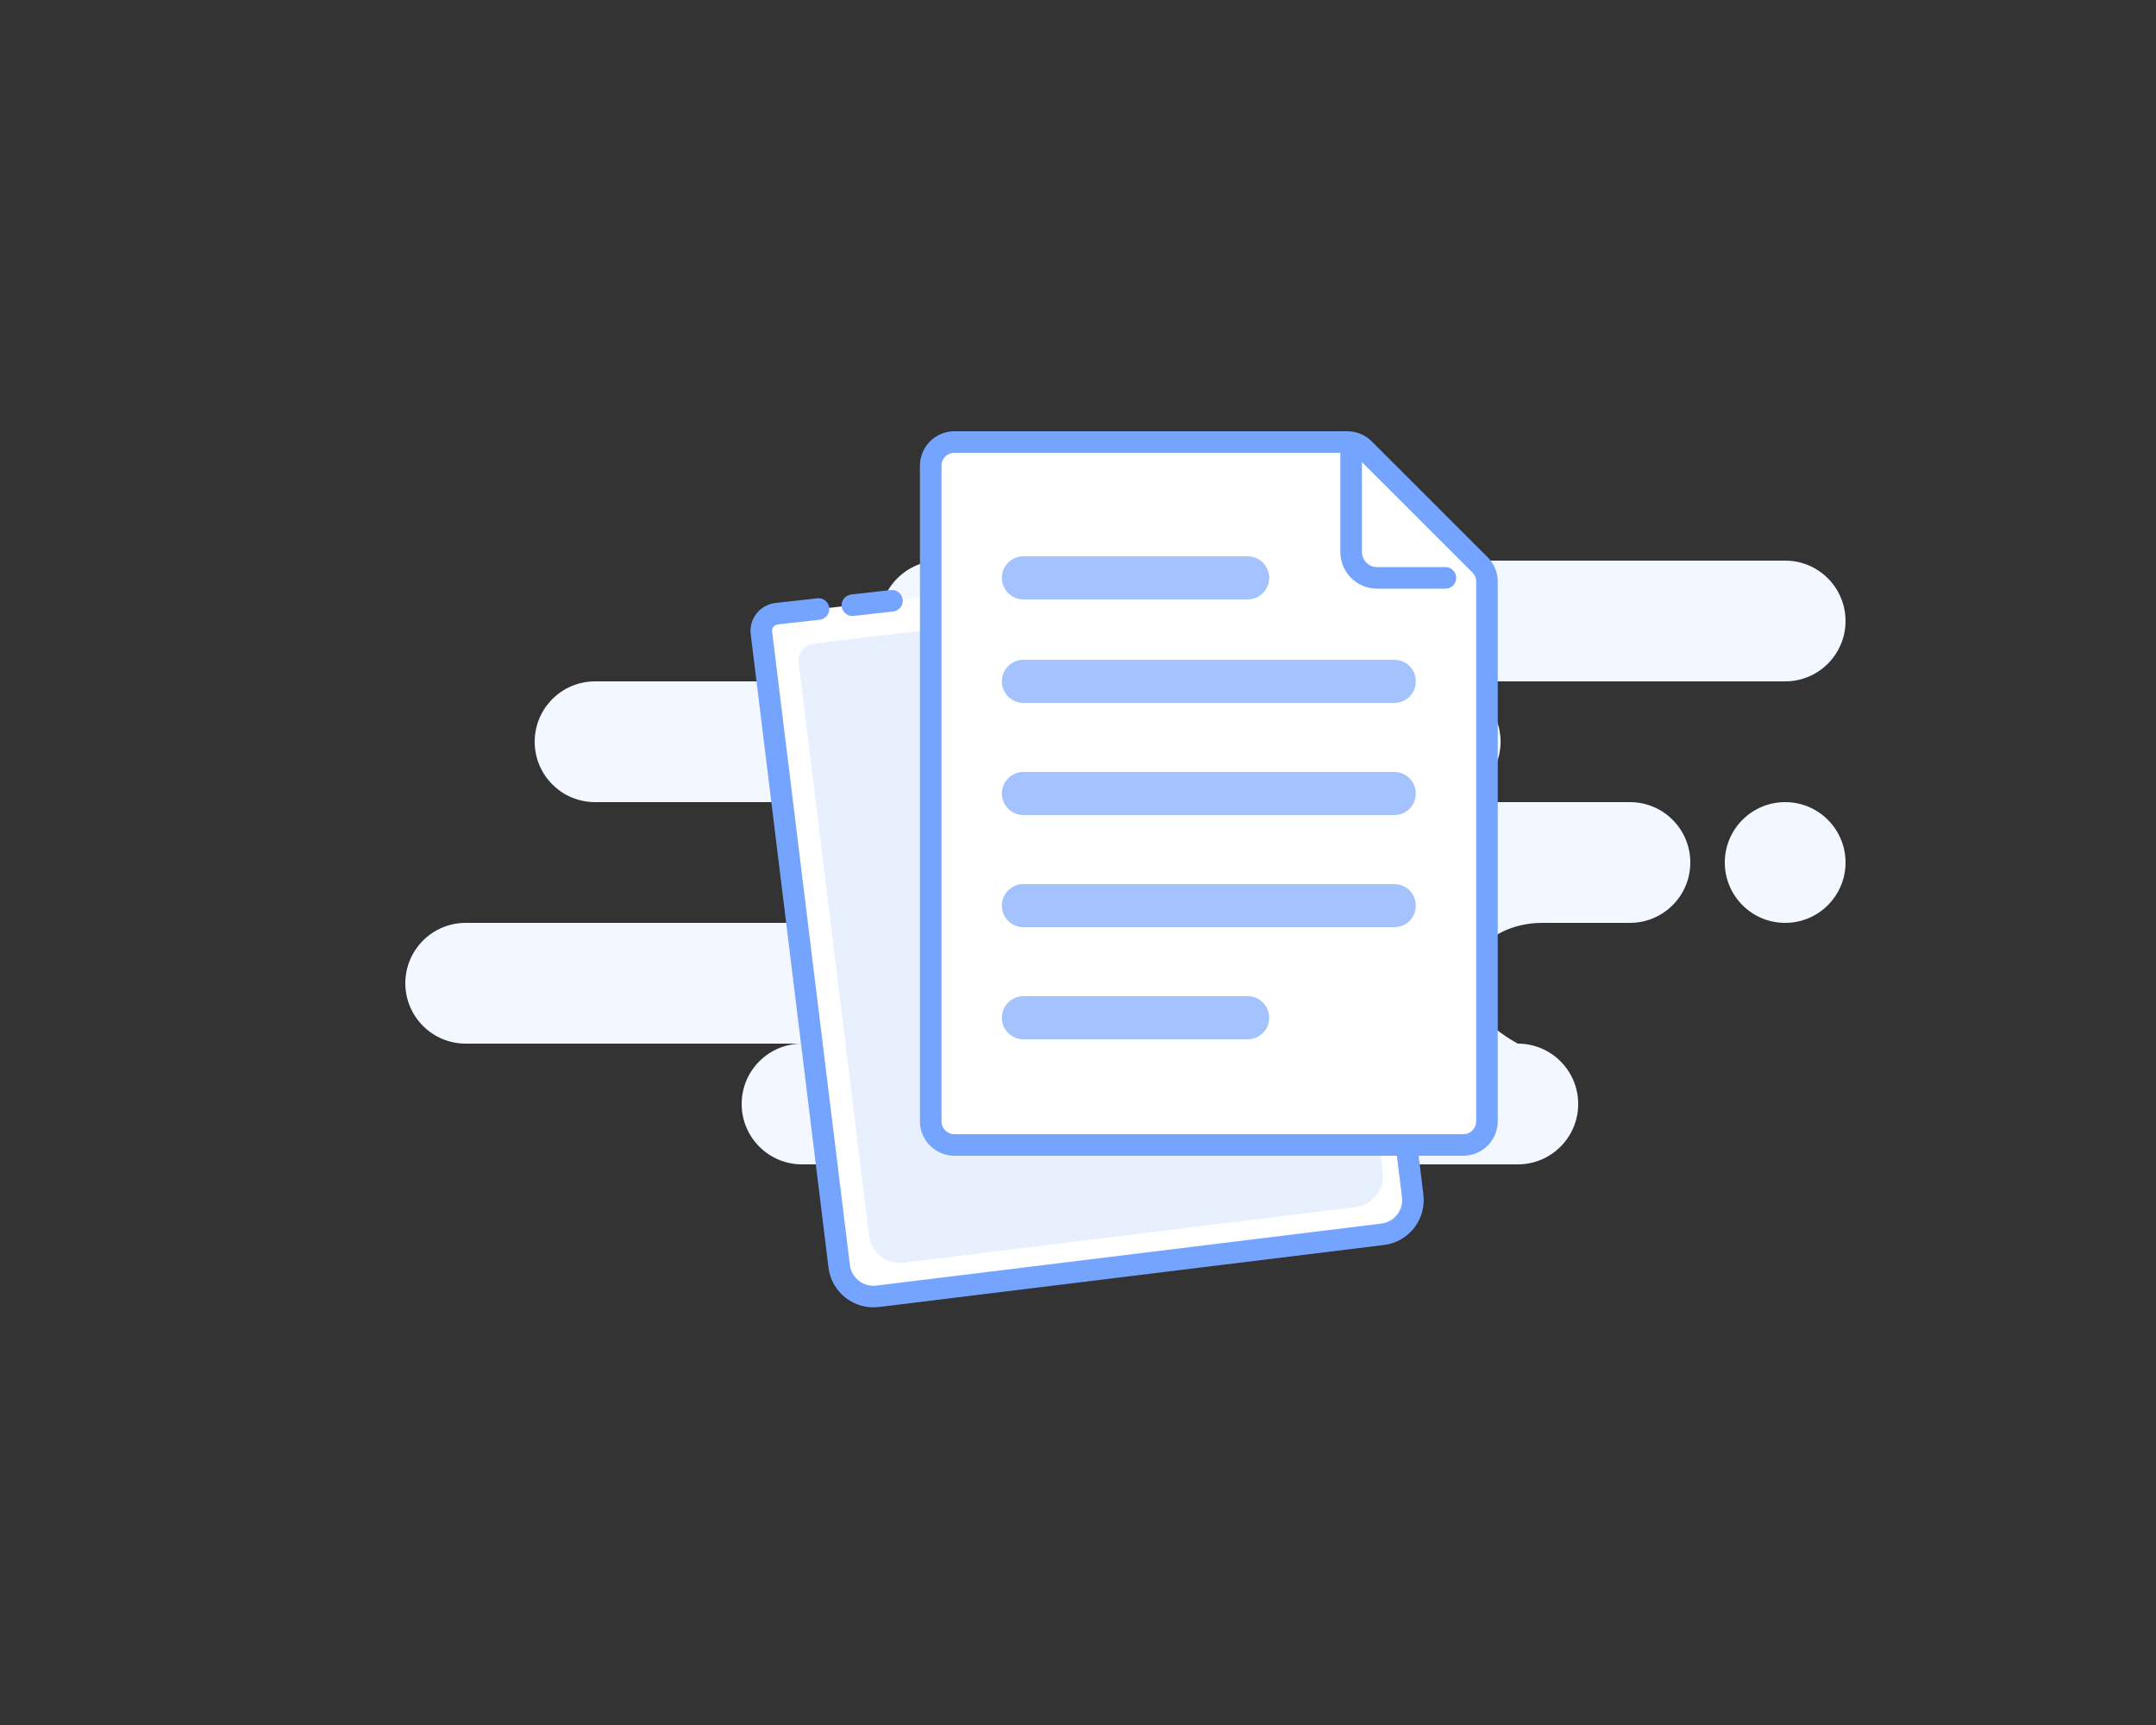 <svg width="250" height="200" viewBox="0 0 250 200" fill="none" xmlns="http://www.w3.org/2000/svg">
<rect x="0" y="0" width="250" height="200" fill="#333333" stroke="none"/>
<path fill-rule="evenodd" clip-rule="evenodd" d="M93 135H176C179.866 135 183 131.866 183 128C183 124.134 179.866 121 176 121C176 121 170 117.866 170 114C170 110.134 173.952 107 178.826 107H189C192.866 107 196 103.866 196 100C196 96.134 192.866 93 189 93H167C170.866 93 174 89.866 174 86C174 82.134 170.866 79 167 79H207C210.866 79 214 75.866 214 72C214 68.134 210.866 65 207 65H109C105.134 65 102 68.134 102 72C102 75.866 105.134 79 109 79H69C65.134 79 62 82.134 62 86C62 89.866 65.134 93 69 93H94C97.866 93 101 96.134 101 100C101 103.866 97.866 107 94 107H54C50.134 107 47 110.134 47 114C47 117.866 50.134 121 54 121H93C89.134 121 86 124.134 86 128C86 131.866 89.134 135 93 135ZM200 100C200 103.866 203.134 107 207 107C210.866 107 214 103.866 214 100C214 96.134 210.866 93 207 93C203.134 93 200 96.134 200 100Z" fill="#F3F7FF"/>
<path fill-rule="evenodd" clip-rule="evenodd" d="M153.672 64L162.974 131.843L163.809 138.649C164.079 140.842 162.519 142.837 160.327 143.107L101.766 150.297C99.574 150.566 97.578 149.007 97.309 146.814L88.293 73.387C88.158 72.29 88.938 71.293 90.034 71.158C90.041 71.157 90.048 71.156 90.055 71.156L94.914 70.611M98.842 70.17L103.429 69.655Z" fill="white"/>
<path d="M154.91 63.83C154.816 63.146 154.186 62.668 153.502 62.762C152.818 62.855 152.34 63.486 152.433 64.17L154.91 63.83ZM162.974 131.843L164.214 131.69L164.213 131.682L164.212 131.673L162.974 131.843ZM163.809 138.649L165.05 138.497L163.809 138.649ZM160.327 143.107L160.479 144.347L160.327 143.107ZM101.766 150.297L101.919 151.538L101.766 150.297ZM97.309 146.814L98.549 146.662L97.309 146.814ZM88.293 73.387L89.534 73.234L88.293 73.387ZM90.055 71.156L90.195 72.398L90.055 71.156ZM95.053 71.853C95.739 71.776 96.233 71.157 96.156 70.471C96.079 69.785 95.46 69.291 94.774 69.368L95.053 71.853ZM98.703 68.928C98.017 69.005 97.523 69.623 97.6 70.309C97.677 70.995 98.295 71.489 98.981 71.412L98.703 68.928ZM103.568 70.897C104.255 70.82 104.748 70.202 104.671 69.516C104.594 68.83 103.976 68.336 103.29 68.413L103.568 70.897ZM152.433 64.17L161.735 132.013L164.212 131.673L154.91 63.83L152.433 64.17ZM161.733 131.995L162.569 138.801L165.05 138.497L164.214 131.69L161.733 131.995ZM162.569 138.801C162.754 140.309 161.682 141.681 160.174 141.866L160.479 144.347C163.357 143.994 165.403 141.375 165.05 138.497L162.569 138.801ZM160.174 141.866L101.614 149.056L101.919 151.538L160.479 144.347L160.174 141.866ZM101.614 149.056C100.107 149.241 98.735 148.169 98.549 146.662L96.068 146.967C96.421 149.845 99.041 151.891 101.919 151.538L101.614 149.056ZM98.549 146.662L89.534 73.234L87.052 73.539L96.068 146.967L98.549 146.662ZM89.534 73.234C89.483 72.823 89.776 72.449 90.187 72.399L89.882 69.917C88.1 70.136 86.834 71.758 87.052 73.539L89.534 73.234ZM90.187 72.399C90.189 72.398 90.192 72.398 90.195 72.398L89.916 69.913C89.905 69.915 89.893 69.916 89.882 69.917L90.187 72.399ZM90.195 72.398L95.053 71.853L94.774 69.368L89.916 69.913L90.195 72.398ZM98.981 71.412L103.568 70.897L103.29 68.413L98.703 68.928L98.981 71.412Z" fill="#75A4FE"/>
<path fill-rule="evenodd" clip-rule="evenodd" d="M151.14 68.269L159.56 129.753L160.317 135.921C160.561 137.908 159.167 139.715 157.203 139.956L104.761 146.395C102.798 146.636 101.008 145.22 100.764 143.233L92.614 76.857C92.48 75.76 93.259 74.763 94.356 74.628L100.843 73.831" fill="#E8F0FE"/>
<path d="M110.672 51.25H156.229C156.958 51.25 157.657 51.539 158.173 52.055L171.616 65.49C172.132 66.006 172.422 66.705 172.422 67.435V130C172.422 131.519 171.191 132.75 169.672 132.75H110.672C109.153 132.75 107.922 131.519 107.922 130V54C107.922 52.481 109.153 51.25 110.672 51.25Z" fill="white" stroke="#75A4FE" stroke-width="2.5"/>
<path d="M156.672 52.403V64C156.672 65.657 158.015 67 159.672 67H167.605" stroke="#75A4FE" stroke-width="2.5" stroke-linecap="round" stroke-linejoin="round"/>
<path d="M118.672 64.5C117.291 64.5 116.172 65.619 116.172 67H118.672V64.5ZM144.672 64.5H118.672V67H144.672V64.5ZM147.172 67C147.172 65.619 146.053 64.5 144.672 64.5V67H147.172ZM144.672 69.5C146.053 69.5 147.172 68.381 147.172 67H144.672V69.5ZM118.672 69.5H144.672V67H118.672V69.5ZM116.172 67C116.172 68.381 117.291 69.5 118.672 69.5V67H116.172ZM118.672 76.5C117.291 76.5 116.172 77.619 116.172 79H118.672V76.5ZM161.672 76.5H118.672V79H161.672V76.5ZM164.172 79C164.172 77.619 163.053 76.5 161.672 76.5V79H164.172ZM161.672 81.5C163.053 81.5 164.172 80.381 164.172 79H161.672V81.5ZM118.672 81.5H161.672V79H118.672V81.5ZM116.172 79C116.172 80.381 117.291 81.5 118.672 81.5V79H116.172ZM118.672 92V89.5C117.291 89.5 116.172 90.619 116.172 92H118.672ZM118.672 92H116.172C116.172 93.381 117.291 94.5 118.672 94.5V92ZM161.672 92H118.672V94.5H161.672V92ZM161.672 92V94.5C163.053 94.5 164.172 93.381 164.172 92H161.672ZM161.672 92H164.172C164.172 90.619 163.053 89.5 161.672 89.5V92ZM118.672 92H161.672V89.5H118.672V92ZM118.672 102.5C117.291 102.5 116.172 103.619 116.172 105H118.672V102.5ZM161.672 102.5H118.672V105H161.672V102.5ZM164.172 105C164.172 103.619 163.053 102.5 161.672 102.5V105H164.172ZM161.672 107.5C163.053 107.5 164.172 106.381 164.172 105H161.672V107.5ZM118.672 107.5H161.672V105H118.672V107.5ZM116.172 105C116.172 106.381 117.291 107.5 118.672 107.5V105H116.172ZM118.672 118V115.5C117.291 115.5 116.172 116.619 116.172 118H118.672ZM118.672 118H116.172C116.172 119.381 117.291 120.5 118.672 120.5V118ZM144.672 118H118.672V120.5H144.672V118ZM144.672 118V120.5C146.053 120.5 147.172 119.381 147.172 118H144.672ZM144.672 118H147.172C147.172 116.619 146.053 115.5 144.672 115.5V118ZM118.672 118H144.672V115.5H118.672V118Z" fill="#A4C3FE"/>
</svg>

